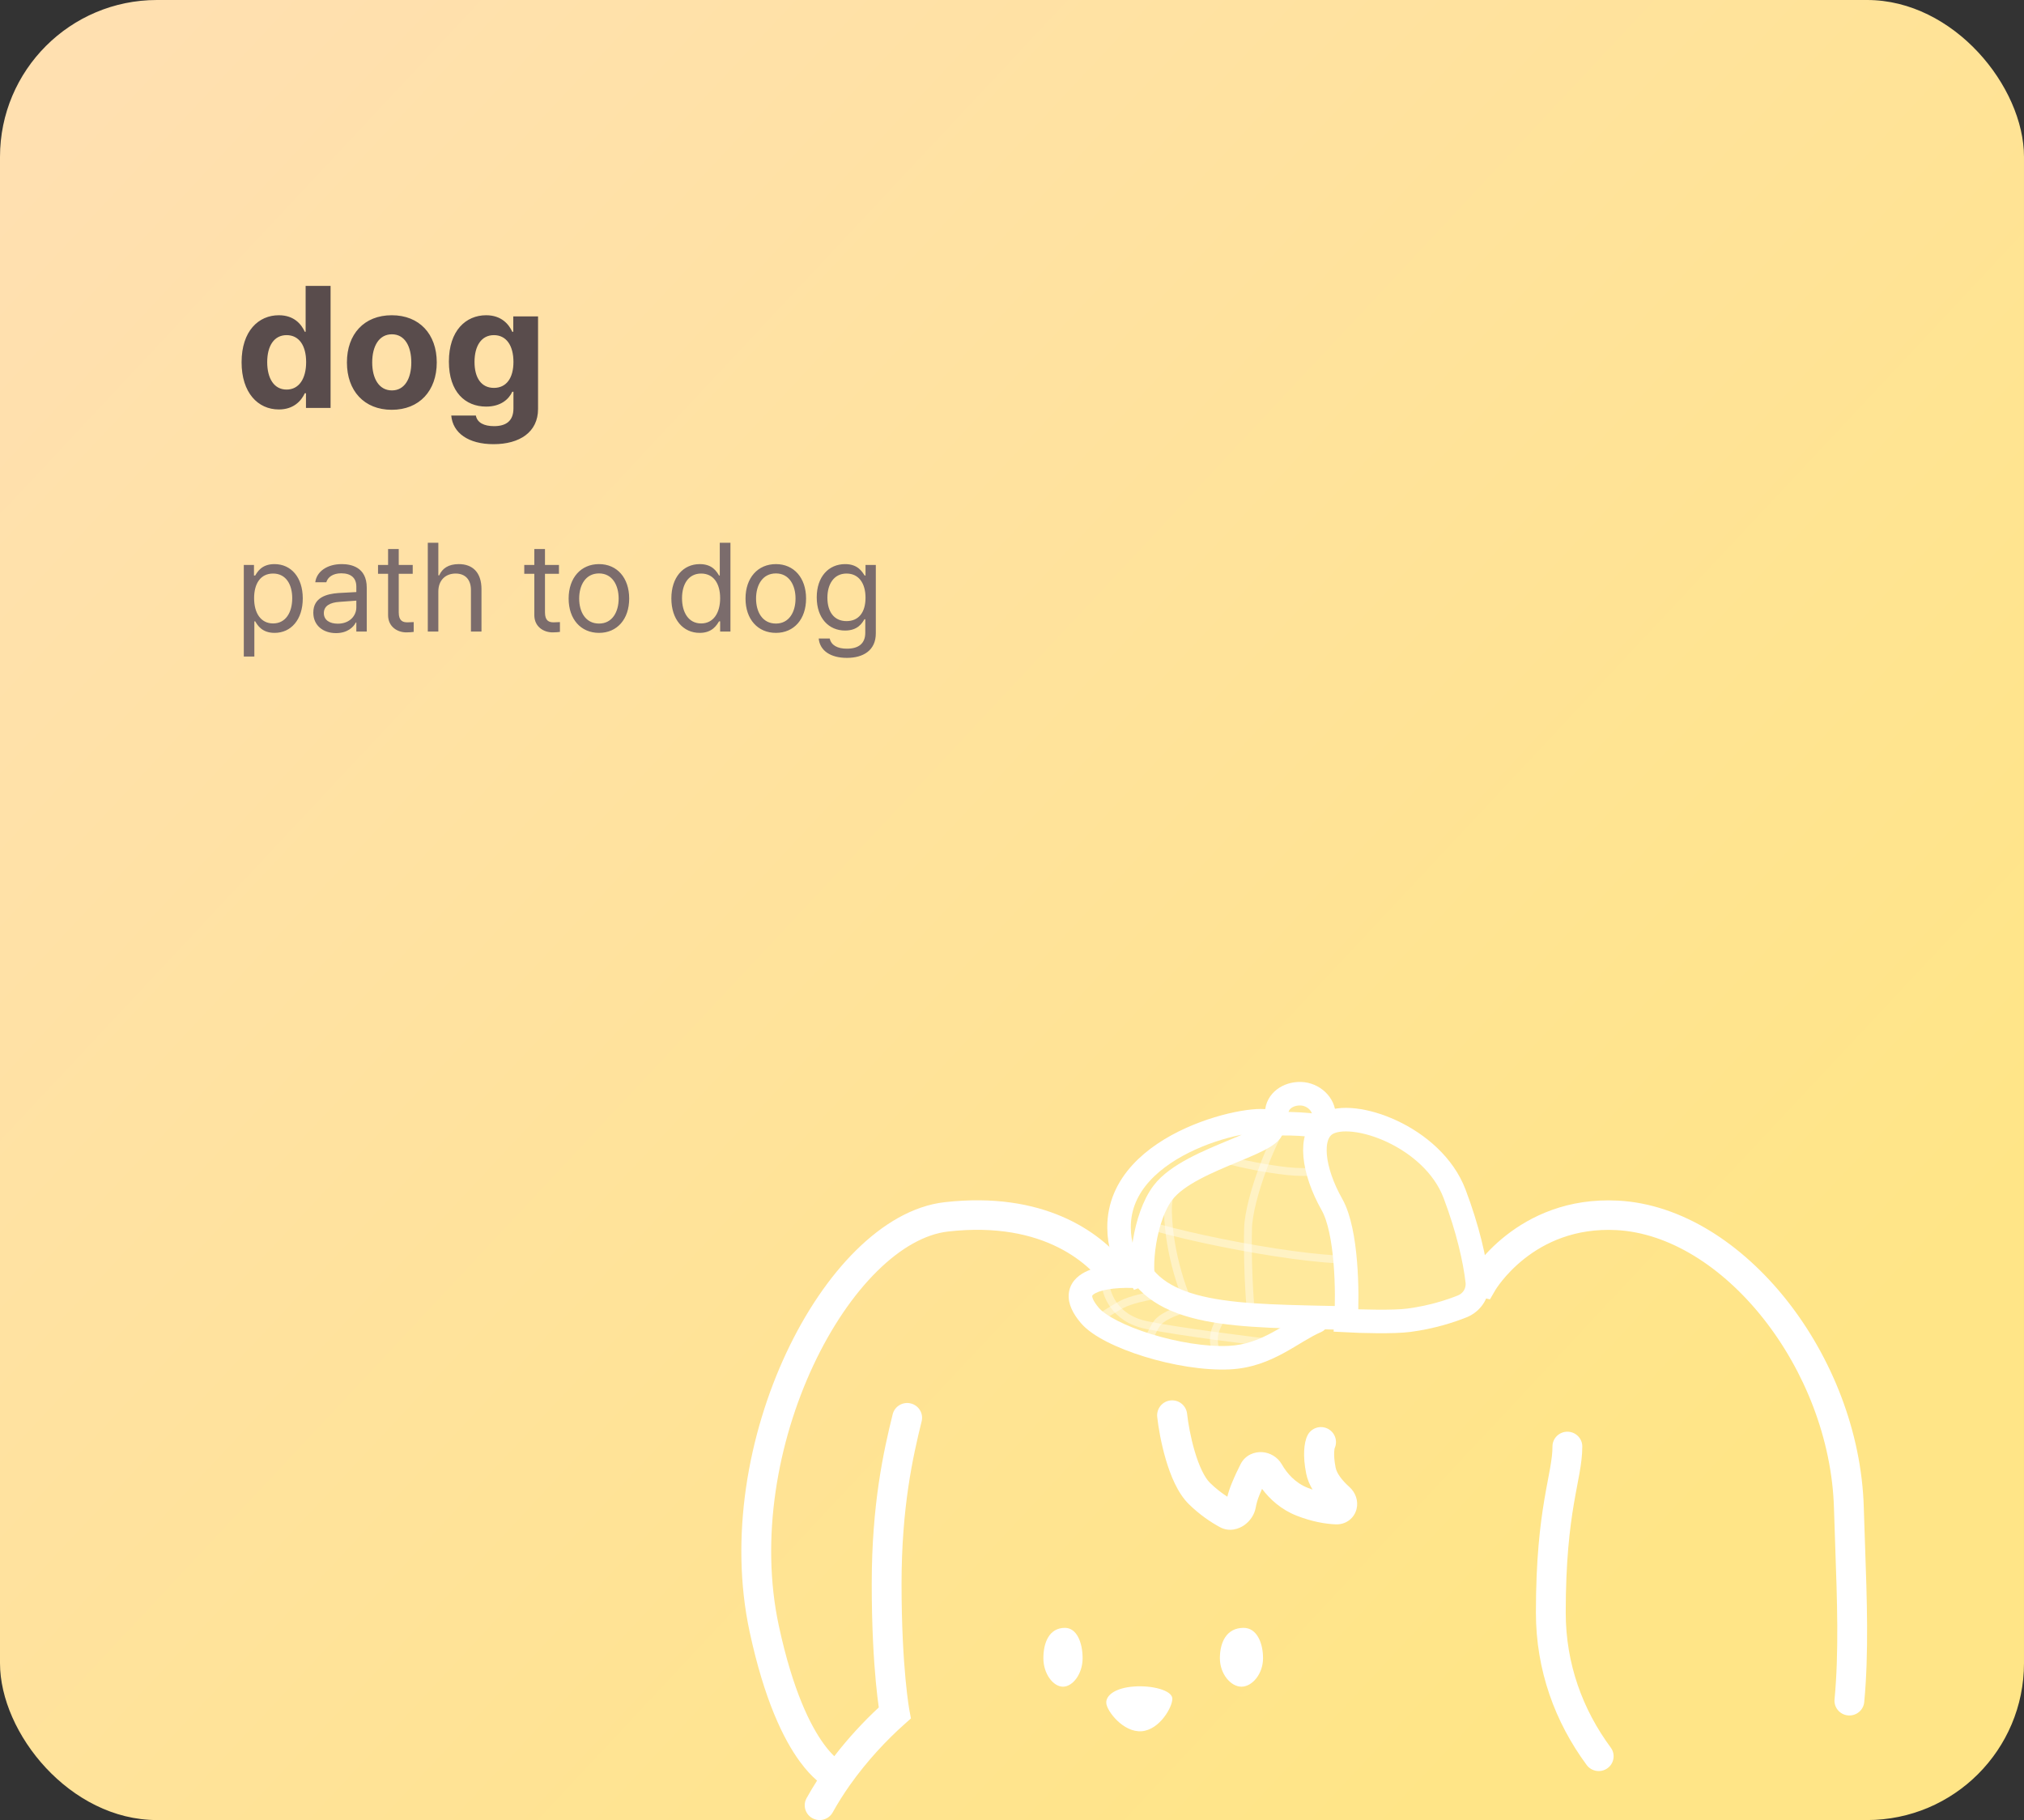<svg width="516" height="464" viewBox="0 0 516 464" fill="none" xmlns="http://www.w3.org/2000/svg">
<rect x="0" y="0" width="516" height="464" fill="#333333" stroke="none"/>
<rect width="516" height="464" rx="40" fill="url(#paint0_linear_52_1344)"/>
<path d="M71.086 104.387C65.758 104.387 61.59 100.133 61.59 92.356C61.59 84.363 65.93 80.367 71.086 80.367C74.996 80.367 76.844 82.688 77.703 84.578H77.918V72.891H84.277V104H78.004V100.262H77.703C76.801 102.195 74.867 104.387 71.086 104.387ZM73.062 99.316C76.242 99.316 78.047 96.523 78.047 92.312C78.047 88.102 76.242 85.438 73.062 85.438C69.84 85.438 68.121 88.231 68.121 92.312C68.121 96.438 69.84 99.316 73.062 99.316ZM99.875 104.473C92.828 104.473 88.445 99.617 88.445 92.398C88.445 85.18 92.828 80.367 99.875 80.367C106.922 80.367 111.348 85.18 111.348 92.398C111.348 99.617 106.922 104.473 99.875 104.473ZM99.918 99.531C103.184 99.531 104.859 96.481 104.859 92.398C104.859 88.273 103.184 85.223 99.918 85.223C96.609 85.223 94.891 88.273 94.891 92.398C94.891 96.481 96.609 99.531 99.918 99.531ZM125.828 113.238C119.383 113.238 115.43 110.359 115.043 105.934H121.316C121.66 107.781 123.422 108.641 125.957 108.641C128.922 108.641 130.898 107.395 130.898 104.129V99.875H130.598C129.738 101.766 127.676 103.656 123.938 103.656C118.652 103.656 114.441 99.961 114.441 92.184C114.441 84.277 118.781 80.367 123.938 80.367C127.848 80.367 129.738 82.688 130.598 84.578H130.855V80.668H137.172V104.258C137.172 110.188 132.445 113.238 125.828 113.238ZM125.914 98.887C129.094 98.887 130.898 96.394 130.898 92.269C130.898 88.102 129.094 85.438 125.914 85.438C122.691 85.438 120.973 88.231 120.973 92.269C120.973 96.309 122.691 98.887 125.914 98.887Z" fill="#594C4C"/>
<path fill-rule="evenodd" clip-rule="evenodd" d="M298.415 357.023C300.517 356.794 302.407 358.31 302.636 360.407C302.883 362.665 303.512 366.371 304.573 369.967C305.687 373.738 307.073 376.661 308.461 378.024C309.948 379.483 311.488 380.656 312.897 381.566C313.15 380.54 313.505 379.435 313.984 378.26C314.758 376.361 315.558 374.665 316.283 373.254C317.499 370.887 319.881 370.055 321.852 370.209C323.751 370.359 325.695 371.413 326.786 373.321C328.112 375.643 330.264 378.075 333.36 379.29C333.791 379.459 334.212 379.613 334.623 379.752C333.892 378.529 333.308 377.183 333.014 375.741C332.529 373.363 332.408 371.38 332.488 369.804C332.562 368.347 332.824 366.945 333.353 365.907C334.311 364.026 336.617 363.276 338.502 364.232C340.334 365.161 341.096 367.36 340.257 369.21C340.262 369.212 340.172 369.505 340.137 370.192C340.092 371.062 340.149 372.401 340.519 374.218C340.797 375.583 342.093 377.37 344.005 379.075C345.558 380.459 346.37 382.609 345.837 384.726C345.565 385.803 344.934 386.855 343.904 387.61C342.864 388.373 341.648 388.665 340.487 388.615C337.796 388.501 334.397 387.908 330.556 386.4C326.59 384.844 323.722 382.19 321.749 379.564C321.525 380.068 321.3 380.594 321.078 381.138C320.567 382.393 320.29 383.445 320.15 384.275C319.823 386.205 318.629 387.815 317.253 388.794C315.889 389.764 313.459 390.66 311 389.325C308.669 388.059 305.819 386.149 303.091 383.471C300.204 380.639 298.384 376.046 297.227 372.126C296.018 368.031 295.311 363.871 295.023 361.235C294.794 359.137 296.313 357.251 298.415 357.023Z" fill="white"/>
<path d="M298.87 432.961C299.022 435.007 295.683 441.018 291.035 441.36C286.387 441.702 282.191 436.245 282.038 434.199C281.886 432.153 284.432 430.298 289.08 429.956C293.727 429.614 298.717 430.915 298.87 432.961Z" fill="white"/>
<path d="M276 422.742C276 426.75 273.485 430 271 430C268.515 430 266 426.75 266 422.742C266 418.733 267.5 415 271.5 415C274.5 415 276 418.733 276 422.742Z" fill="white"/>
<path d="M322 422.742C322 426.75 319.234 430 316.5 430C313.766 430 311 426.75 311 422.742C311 418.733 312.65 415 317.05 415C320.35 415 322 418.733 322 422.742Z" fill="white"/>
<path fill-rule="evenodd" clip-rule="evenodd" d="M286.923 322.25C280.309 313.898 265.925 303.644 240.847 306.483C232.76 307.398 225.018 312.054 218.239 318.755C211.423 325.493 205.308 334.559 200.463 344.898C190.79 365.537 185.906 391.851 191.124 416.062C194.858 433.385 199.705 443.327 203.873 449.037C205.486 451.247 206.999 452.824 208.304 453.945C207.366 455.405 206.469 456.901 205.624 458.428C204.615 460.25 205.289 462.538 207.131 463.536C208.972 464.535 211.282 463.867 212.291 462.045C213.611 459.66 215.078 457.349 216.638 455.137C216.672 455.091 216.705 455.045 216.737 454.998C221.041 448.922 226.045 443.593 230.646 439.507L232.236 438.095L231.845 436.02L231.845 436.018L231.842 436.005L231.829 435.93C231.816 435.858 231.796 435.743 231.77 435.586C231.719 435.271 231.642 434.785 231.549 434.127C231.364 432.812 231.112 430.811 230.859 428.125C230.353 422.753 229.842 414.637 229.842 403.778C229.842 384.33 232.719 371.411 234.966 362.339C235.466 360.32 234.218 358.282 232.179 357.788C230.14 357.293 228.082 358.528 227.582 360.546C225.255 369.941 222.24 383.504 222.24 403.778C222.24 414.871 222.762 423.22 223.289 428.823C223.553 431.625 223.818 433.74 224.02 435.169C224.026 435.212 224.032 435.254 224.038 435.295C220.286 438.775 216.34 442.983 212.694 447.722C211.949 447.01 211.044 446.011 210.035 444.628C206.667 440.016 202.148 431.142 198.559 414.492C193.751 392.185 198.233 367.54 207.359 348.065C211.914 338.347 217.556 330.066 223.611 324.081C229.703 318.059 235.945 314.613 241.711 313.96C266.417 311.164 278.354 322.574 282.409 328.951L284.245 331.839L287.327 330.312C291.797 328.099 305.324 323.272 321.605 322.869C337.945 322.464 365.305 327.819 377.09 330.607L379.847 331.259L381.258 328.841L381.26 328.839L381.262 328.835L381.263 328.832L381.265 328.829C381.276 328.812 381.297 328.777 381.328 328.728C381.39 328.629 381.492 328.47 381.635 328.259C381.922 327.837 382.371 327.209 382.987 326.447C384.22 324.92 386.101 322.877 388.651 320.87C393.722 316.88 401.423 313.032 412.125 313.6C425.437 314.307 439.014 322.837 449.535 336.134C460.011 349.373 467.053 366.867 467.555 384.546C467.648 387.816 467.765 391.107 467.881 394.398C468.358 407.854 468.834 421.296 467.699 433.224C467.502 435.293 469.037 437.129 471.127 437.324C473.217 437.518 475.071 435.999 475.268 433.93C476.454 421.467 475.953 407.389 475.473 393.897C475.358 390.665 475.244 387.468 475.155 384.334C474.602 364.903 466.906 345.883 455.52 331.493C444.18 317.16 428.772 306.946 412.532 306.085C399.594 305.398 390.117 310.102 383.921 314.978C380.837 317.404 378.562 319.873 377.048 321.748C376.776 322.084 376.529 322.402 376.305 322.698C363.378 319.785 337.692 314.942 321.415 315.345C306.528 315.713 293.724 319.49 286.923 322.25ZM399.588 364.997C401.688 364.997 403.39 366.681 403.39 368.76C403.39 371.047 403.081 373.259 402.674 375.578C402.49 376.625 402.302 377.613 402.107 378.645C401.833 380.085 401.544 381.608 401.227 383.49C400.204 389.569 399.168 397.986 399.168 411.096C399.168 424.165 403.486 435.83 410.646 445.526C411.885 447.203 411.515 449.558 409.82 450.784C408.125 452.011 405.747 451.645 404.508 449.967C396.47 439.081 391.565 425.881 391.565 411.096C391.565 397.549 392.64 388.718 393.728 382.253C394.038 380.411 394.378 378.613 394.675 377.036C394.869 376.01 395.045 375.078 395.184 374.289C395.568 372.101 395.787 370.393 395.787 368.76C395.787 366.681 397.489 364.997 399.588 364.997Z" fill="white"/>
<path d="M277.844 335.35C268.848 324.753 285.876 325.082 295.514 326.571L339.156 336.818C331.048 338.725 325.203 345.559 313.381 346.111C300.868 346.696 282.469 340.8 277.844 335.35Z" fill="#FFE99C"/>
<path d="M337.836 283.461C337.768 286.326 334.584 289.282 331.328 289.204C328.072 289.126 325.505 286.033 325.574 283.168C325.642 280.302 328.321 278.75 331.577 278.828C334.833 278.906 337.905 280.596 337.836 283.461Z" fill="#FFE99C"/>
<path d="M374.738 319.03C377.599 340.57 358.63 339.408 332.973 338.794C307.316 338.18 287.271 336.804 284.004 314.498C281.369 296.503 303.449 282.874 329.106 283.488C354.763 284.102 371.94 297.963 374.738 319.03Z" fill="#FFE99C"/>
<path d="M314.107 286.197C308.533 289.052 297.459 297.596 297.754 308.929C298.049 320.262 302.034 330.582 303.989 334.325" stroke="white" stroke-opacity="0.4" stroke-width="2"/>
<path d="M328.538 284.655C324.651 289.359 318.366 305.497 318.181 313.193C317.894 325.22 319.043 336.337 319.043 336.337" stroke="white" stroke-opacity="0.4" stroke-width="2"/>
<path d="M338.896 285.61C344.597 290.623 351.488 301.721 354.57 310.997C357.204 318.927 353.943 337.172 353.943 337.172" stroke="white" stroke-opacity="0.4" stroke-width="2"/>
<path d="M300.083 290.58C304.485 293.989 317.475 297.367 328.206 298.568C338.937 299.769 350.057 295.866 355.029 291.896" stroke="white" stroke-opacity="0.4" stroke-width="2"/>
<path d="M284.769 309.326C291.903 313.586 328.987 321.144 343.711 321.119C358.435 321.093 364.576 316.899 371.118 309.741" stroke="white" stroke-opacity="0.4" stroke-width="2"/>
<path d="M293.704 330.304C292.046 330.578 288.203 331.399 286.101 332.481C283.999 333.563 280.595 335.81 279.155 336.798" stroke="white" stroke-opacity="0.4" stroke-width="2"/>
<path d="M300.929 334.016C299.424 334.452 296.121 335.741 294.949 337.412C293.776 339.083 292.641 341.84 292.219 343.01" stroke="white" stroke-opacity="0.4" stroke-width="2"/>
<path d="M311.256 336.387C310.606 337.236 309.341 339.503 309.475 341.771C309.61 344.039 310.092 345.561 310.317 346.038" stroke="white" stroke-opacity="0.4" stroke-width="2"/>
<path d="M281.763 326.478C281.768 329.546 283.892 336.109 292.345 337.821C300.798 339.534 318.442 341.749 326.207 342.643" stroke="white" stroke-opacity="0.4" stroke-width="2"/>
<path d="M277.843 335.351L275.556 337.292L275.556 337.292L277.843 335.351ZM313.381 346.111L313.521 349.108L313.381 346.111ZM336.821 339.586C338.344 338.934 339.05 337.171 338.398 335.648C337.746 334.124 335.983 333.418 334.46 334.07L336.821 339.586ZM275.556 337.292C277.098 339.108 279.536 340.716 282.226 342.086C284.982 343.49 288.273 344.78 291.769 345.86C298.723 348.008 306.812 349.421 313.521 349.108L313.241 343.115C307.438 343.386 300.07 342.144 293.54 340.127C290.294 339.125 287.335 337.955 284.95 336.74C282.497 335.491 280.901 334.317 280.13 333.409L275.556 337.292ZM290.512 322.416C288.116 322.273 285.574 322.29 283.206 322.551C280.884 322.808 278.513 323.321 276.598 324.303C274.665 325.294 272.721 327.045 272.471 329.85C272.241 332.433 273.567 334.949 275.556 337.292L280.13 333.409C278.492 331.479 278.433 330.549 278.447 330.382C278.451 330.346 278.453 330.31 278.529 330.218C278.629 330.096 278.862 329.885 279.336 329.642C280.316 329.14 281.861 328.736 283.864 328.515C285.822 328.299 288.015 328.278 290.154 328.406L290.512 322.416ZM313.521 349.108C319.069 348.849 323.513 346.985 327.266 344.946C329.109 343.945 330.868 342.854 332.419 341.931C334.019 340.978 335.439 340.177 336.821 339.586L334.46 334.07C332.687 334.829 330.977 335.806 329.349 336.775C327.673 337.774 326.106 338.748 324.403 339.674C321.064 341.487 317.533 342.914 313.241 343.115L313.521 349.108Z" fill="white"/>
<path d="M337.511 284.397C337.579 281.532 334.834 278.906 331.578 278.828C328.322 278.751 325.564 280.773 325.495 283.638" stroke="white" stroke-width="6"/>
<path d="M371.764 319.425C372.427 324.42 371.758 327.613 370.466 329.728C369.195 331.811 367.031 333.322 363.671 334.351C360.269 335.393 355.907 335.856 350.646 335.995C346.054 336.116 340.962 335.99 335.432 335.853C334.645 335.834 333.849 335.814 333.045 335.795C320.096 335.485 309.205 334.969 301.138 331.969C297.186 330.499 294.055 328.477 291.727 325.693C289.405 322.917 287.724 319.195 286.973 314.064C285.878 306.588 289.815 299.69 297.606 294.513C305.405 289.331 316.708 286.192 329.034 286.487C341.347 286.782 351.393 290.248 358.639 295.947C365.857 301.625 370.465 309.643 371.764 319.425Z" stroke="white" stroke-width="6"/>
<path d="M339.57 307.085C343.428 313.906 343.573 329.642 343.164 336.658C346.78 336.855 355.312 337.099 359.209 336.579C365 335.807 369.689 334.284 372.776 333.048C375.377 332.006 376.928 329.434 376.611 326.65C375.988 321.157 374.202 313.264 370.836 304.362C365.278 289.66 344.824 282.542 338.21 286.537C333.429 289.425 334.747 298.559 339.57 307.085Z" fill="#FFE99C" stroke="white" stroke-width="6"/>
<path d="M296.496 304.044C291.675 310.391 290.347 323.342 291.831 327.611C290.296 324.219 285.356 322.003 285.291 312.975C285.131 290.71 321.356 283.727 323.815 286.185C328.53 290.899 303.571 294.731 296.496 304.044Z" fill="#FFE99C" stroke="white" stroke-width="6"/>
<path d="M62.156 167.375V144.031H64.75V146.719H65.062C65.625 145.812 66.688 143.812 69.969 143.812C74.219 143.812 77.188 147.188 77.188 152.562C77.188 157.938 74.219 161.344 70 161.344C66.75 161.344 65.625 159.344 65.062 158.406H64.844V167.375H62.156ZM64.781 152.5C64.781 156.312 66.5 158.938 69.625 158.938C72.844 158.938 74.5 156.125 74.5 152.5C74.5 148.969 72.875 146.219 69.625 146.219C66.438 146.219 64.781 148.75 64.781 152.5ZM79.875 156.188C79.875 152.281 83.312 151.406 86.25 151.188C87.328 151.109 90.078 150.969 90.844 150.938V149.562C90.844 147.406 89.562 146.156 87 146.156C84.844 146.156 83.562 147.156 83.188 148.438H80.375C80.719 145.719 83.375 143.812 87.125 143.812C89.344 143.812 93.5 144.469 93.5 149.812V161H90.844V158.688H90.719C90.156 159.844 88.594 161.406 85.656 161.406C82.438 161.406 79.875 159.5 79.875 156.188ZM82.562 156.312C82.562 158.094 84.062 159 86.125 159C89.156 159 90.844 156.969 90.844 154.844V153.125L86.562 153.438C84.125 153.594 82.562 154.469 82.562 156.312ZM105.219 144.031V146.281H101.656V156.125C101.656 158.312 102.719 158.656 103.875 158.656C104.375 158.656 105.062 158.625 105.469 158.594V161.094C105.062 161.156 104.375 161.219 103.594 161.219C101.344 161.219 98.938 159.812 98.938 156.812V146.281H96.375V144.031H98.938V139.969H101.656V144.031H105.219ZM111.75 150.812V161H109.062V138.375H111.75V146.688H111.969C112.75 144.938 114.281 143.812 116.969 143.812C120.438 143.812 122.75 145.875 122.75 150.219V161H120.062V150.406C120.062 147.75 118.594 146.219 116.156 146.219C113.625 146.219 111.75 147.875 111.75 150.812ZM142.5 144.031V146.281H138.938V156.125C138.938 158.312 140 158.656 141.156 158.656C141.656 158.656 142.344 158.625 142.75 158.594V161.094C142.344 161.156 141.656 161.219 140.875 161.219C138.625 161.219 136.219 159.812 136.219 156.812V146.281H133.656V144.031H136.219V139.969H138.938V144.031H142.5ZM152.719 161.344C148.094 161.344 144.969 157.875 144.969 152.594C144.969 147.312 148.094 143.812 152.719 143.812C157.312 143.812 160.406 147.312 160.406 152.594C160.406 157.875 157.312 161.344 152.719 161.344ZM152.719 158.969C156.125 158.969 157.719 155.969 157.719 152.594C157.719 149.219 156.125 146.188 152.719 146.188C149.25 146.188 147.656 149.219 147.656 152.594C147.656 155.969 149.25 158.969 152.719 158.969ZM178.375 161.344C174.156 161.344 171.156 157.938 171.156 152.562C171.156 147.188 174.156 143.812 178.406 143.812C181.688 143.812 182.75 145.812 183.312 146.719H183.5V138.375H186.219V161H183.594V158.406H183.312C182.719 159.344 181.625 161.344 178.375 161.344ZM178.75 158.938C181.844 158.938 183.594 156.312 183.594 152.5C183.594 148.75 181.906 146.219 178.75 146.219C175.5 146.219 173.875 148.969 173.875 152.5C173.875 156.125 175.531 158.938 178.75 158.938ZM197.812 161.344C193.188 161.344 190.062 157.875 190.062 152.594C190.062 147.312 193.188 143.812 197.812 143.812C202.406 143.812 205.5 147.312 205.5 152.594C205.5 157.875 202.406 161.344 197.812 161.344ZM197.812 158.969C201.219 158.969 202.812 155.969 202.812 152.594C202.812 149.219 201.219 146.188 197.812 146.188C194.344 146.188 192.75 149.219 192.75 152.594C192.75 155.969 194.344 158.969 197.812 158.969ZM215.906 167.719C211.812 167.719 209.031 165.938 208.719 162.781H211.531C211.906 164.5 213.5 165.375 215.906 165.375C218.812 165.375 220.594 164.125 220.594 161.312V157.875H220.375C219.812 158.812 218.719 160.75 215.438 160.75C211.312 160.75 208.219 157.625 208.219 152.281C208.219 147.062 211.219 143.812 215.469 143.812C218.75 143.812 219.812 145.812 220.438 146.719H220.656V144.031H223.281V161.469C223.281 165.844 220.031 167.719 215.906 167.719ZM215.812 158.344C218.906 158.344 220.656 156.125 220.656 152.375C220.656 148.75 218.969 146.219 215.812 146.219C212.562 146.219 210.938 148.969 210.938 152.375C210.938 155.906 212.594 158.344 215.812 158.344Z" fill="#7B6C6C"/>
<defs>
<linearGradient id="paint0_linear_52_1344" x1="72.698" y1="-26.5" x2="471.281" y2="346.595" gradientUnits="userSpaceOnUse">
<stop stop-color="#FFE0B0"/>
<stop offset="1" stop-color="#FFE587"/>
</linearGradient>
</defs>
</svg>
